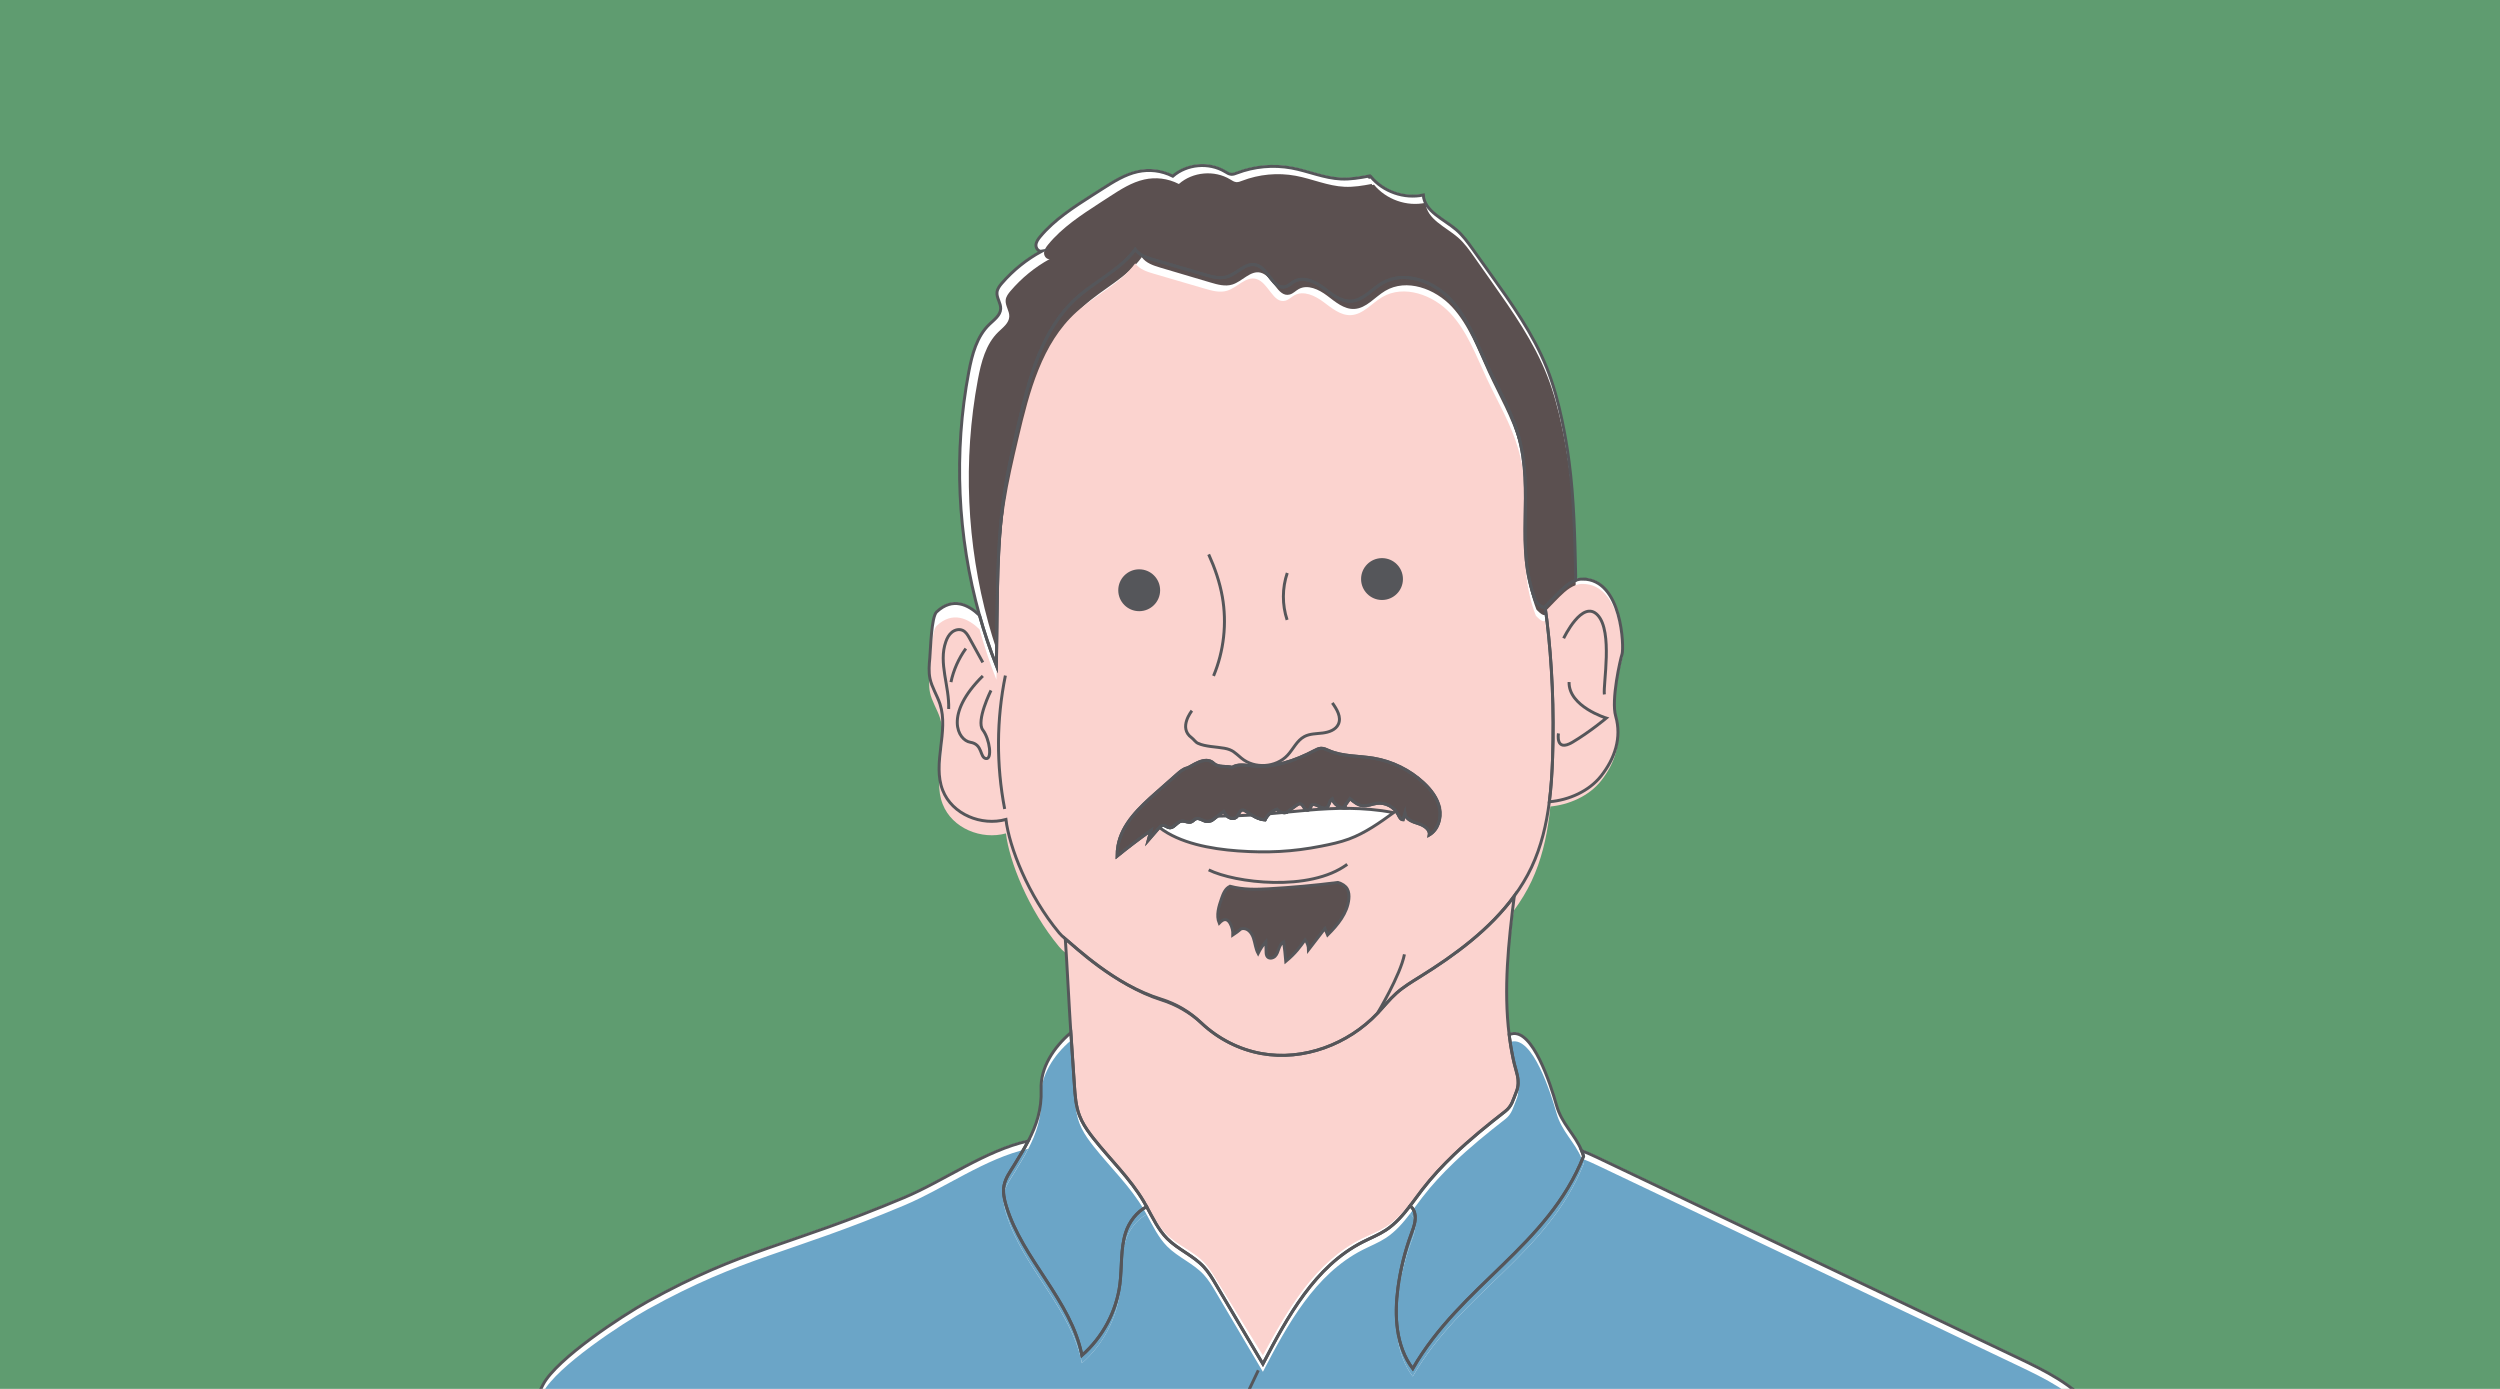 <?xml version="1.0" encoding="UTF-8"?>
<svg id="Layer_1" xmlns="http://www.w3.org/2000/svg" xmlns:xlink="http://www.w3.org/1999/xlink" version="1.1" viewBox="0 0 841.89 467.72">
  <!-- Generator: Adobe Illustrator 29.0.0, SVG Export Plug-In . SVG Version: 2.1.0 Build 186)  -->
  <defs>
    <style>
      .st0, .st1 {
        fill: none;
      }

      .st1, .st2 {
        stroke: #55565a;
        stroke-miterlimit: 10;
      }

      .st3 {
        fill: #55565a;
      }

      .st4 {
        fill: #6ba5c7;
      }

      .st5 {
        fill: #fbd3cf;
      }

      .st6 {
        fill: #fff;
      }

      .st7, .st2 {
        fill: #5b5050;
      }

      .st8 {
        fill: #5f9c70;
      }

      .st9 {
        clip-path: url(#clippath);
      }
    </style>
    <clipPath id="clippath">
      <rect class="st0" y="0" width="841.89" height="467.72"/>
    </clipPath>
  </defs>
  <g class="st9">
    <rect class="st8" y="0" width="841.89" height="467.72"/>
    <g>
      <path class="st6" d="M530.62,193.41c-.28-12.8-.56-25.62-2.22-38.31-.61-4.69-1.41-9.36-2.39-13.99-1.27-5.98-2.86-11.92-5.12-17.59-4.57-11.45-11.81-21.6-18.98-31.63-1.97-2.75-3.93-5.51-5.9-8.26-1.69-2.37-3.41-4.77-5.63-6.66-4.23-3.6-10.68-6.13-11.08-11.67-6.4,1.35-13.46-1.1-17.64-6.13,0,0-.88.47-.7-.24-3.08.59-6.21,1.11-9.35.97-5.7-.25-11.07-2.67-16.69-3.7-6.12-1.12-12.54-.53-18.36,1.68-.63.24-1.28.5-1.95.45-.77-.06-1.44-.52-2.11-.92-5.38-3.22-12.81-2.57-17.55,1.55-3.85-1.94-7.98-2.36-11.84-1.51-4.28.94-8.07,3.34-11.77,5.7-1.16.74-2.33,1.49-3.49,2.23-6.33,4.05-12.76,8.18-17.57,13.95-.69.83-1.37,1.76-1.42,2.84-.04,1.08.86,2.25,1.93,2.06-5.06,2.73-9.62,6.4-13.38,10.75-.76.88-1.52,1.86-1.66,3.02-.23,1.93,1.33,3.7,1.23,5.64-.11,2.18-2.17,3.65-3.75,5.16-4.29,4.08-5.87,10.19-6.98,16.01-5.16,27.13-3.85,55.45,3.6,82.03,1.61,5.75,3.5,11.43,5.69,16.99l.21-15.87c.19-14.49.38-29.04,2.63-43.36,1.17-7.48,2.9-14.85,4.62-22.22,3.61-15.4,7.79-31.81,19.54-42.41,6.37-5.75,14.67-9.44,19.74-16.37,1.43,2.02,3.99,2.83,6.36,3.53l17.14,5.01c2.43.71,5.02,1.42,7.44.68,3.44-1.05,6.24-4.89,9.72-3.99,4.19,1.08,5.73,8.46,9.91,7.35,1.15-.3,2-1.24,3.04-1.82,3.08-1.7,6.9.1,9.72,2.2,2.83,2.1,5.79,4.65,9.3,4.48,4.12-.2,7.01-3.99,10.56-6.08,7.31-4.29,17.09-.77,22.89,5.41,5.79,6.18,8.74,14.41,12.34,22.08,3.65,7.79,8.13,15.27,10.53,23.53,5.72,19.67-1.4,37.31,5.97,56.27,0,0,2.25,2.61,3.11,1.68,1.11-1.18,2.24-2.34,3.37-3.48,2.04-2.06,4.26-4.45,6.9-5.41.04-.55.04-1.11.03-1.66v.03Z"/>
      <path class="st6" d="M532.96,194.63c-.83,0-1.61.16-2.36.44-2.64.96-4.86,3.35-6.9,5.41-1.13,1.14-2.27,2.3-3.37,3.48.2,1.45.39,2.92.57,4.4,1.76,14.51,2.48,30.49,1.94,46.42-.17,4.94-.47,9.93-1.1,14.85,6.6-.54,13.42-3.6,17.42-8.67,4.66-5.9,7.02-12.93,4.93-20.16-1.57-5.43,1.55-19.05,2.15-20.91.7-2.17.04-25.26-13.29-25.25h0Z"/>
      <path class="st6" d="M520.89,208.35c-.18-1.48-.37-2.95-.57-4.4-.87.93-3.11-1.68-3.11-1.68-7.37-18.96-.25-36.6-5.97-56.27-2.4-8.26-6.88-15.74-10.53-23.53-3.6-7.67-6.54-15.9-12.34-22.08-5.79-6.18-15.58-9.7-22.89-5.41-3.56,2.09-6.44,5.88-10.56,6.08-3.51.17-6.48-2.39-9.3-4.48-2.83-2.1-6.64-3.9-9.72-2.2-1.04.57-1.89,1.51-3.04,1.82-4.18,1.11-5.72-6.27-9.91-7.35-3.48-.9-6.28,2.95-9.72,3.99-2.42.74-5.02.03-7.44-.68l-17.14-5.01c-2.37-.69-4.93-1.51-6.36-3.53-5.07,6.92-13.37,10.62-19.74,16.37-11.75,10.59-15.93,27-19.54,42.41-1.73,7.37-3.45,14.75-4.62,22.22-2.25,14.32-2.44,28.87-2.63,43.36l-.21,15.87c-2.19-5.56-4.08-11.24-5.69-16.99-3.72-3.61-9.02-6.27-14.45-1.17-1.79,1.68-2.03,12.73-2.29,15.52-.21,2.3-.42,4.63.05,6.89.63,3.02,2.42,5.68,3.38,8.61,3.03,9.3-2.64,19.93.91,29.04,3.19,8.18,13.1,12.1,21.3,9.84,1.08,9.21,7.46,25.62,17.93,38.2.54.65,1.25,1.32,2.07,1.99,3.1,2.54,17.15,15.79,32.22,20.52,5.1,1.6,9.8,4.28,13.7,7.94,5.57,5.23,12.65,8.86,20.18,10.2,14.11,2.53,29.12-3.13,38.99-13.53,2.15-2.27,4.08-4.74,6.42-6.82,2.41-2.15,5.2-3.82,7.95-5.53,11.89-7.39,23.59-16.03,31.74-27.21,2.21-3.04,4.18-6.25,5.8-9.69,3.26-6.93,5.02-14.41,5.99-22.03.63-4.92.93-9.9,1.1-14.85.54-15.94-.18-31.91-1.94-46.42h-.02Z"/>
      <path class="st6" d="M704.74,474.03c-6.37-8.08-16-12.77-25.29-17.2-47.19-22.47-94.39-44.95-141.58-67.42-1.68-.8-3.45-1.59-5.26-2.3.25.6.48,1.23.67,1.89-12.07,30.36-41.2,43.22-57.53,71.52-5.69-7.55-6.24-17.81-4.99-27.18.83-6.22,2.35-12.34,4.51-18.23.94-2.55,2-5.44.81-7.89-.29-.61-.71-1.12-1.2-1.54-2.37,3.1-4.9,6.04-8.14,8.18-2.48,1.63-5.28,2.72-7.92,4.07-16,8.17-25.24,25.09-33.53,41.03-5.29-8.95-10.57-17.89-15.86-26.84-1.21-2.05-2.44-4.12-4.06-5.87-3.53-3.81-8.64-5.82-12.31-9.5-3.02-3.04-4.85-7-6.93-10.77-3.28,1.67-5.92,5.11-7.07,8.73-1.78,5.58-1.2,11.61-1.94,17.42-1.18,9.17-5.82,17.85-12.78,23.92-3.64-18.57-20.03-32.25-25.5-50.37-.67-2.23-1.18-4.59-.73-6.87.5-2.55,2.12-4.7,3.47-6.92,1.64-2.69,3.27-5.31,4.69-8.04-14.43,3.19-28.23,13.37-41.88,19.11-39.43,16.58-53.89,17.05-86.24,34.94-8.64,4.78-30.6,19.24-35.25,27.96-7.4,13.88-4.01,32.57-14.33,44.45,49.25.29,98.51.58,147.76.86,63.03.37,126.06.74,189.08-.47,69.79-1.33,139.75-4.58,209.27,1.64-.38-13.43-1.64-27.77-9.96-38.33l.02.02Z"/>
      <path class="st6" d="M385.22,404.35c-4.6-7.83-11.29-14.18-16.93-21.29-.34-.43-.67-.86-1-1.3-1.52-2.01-2.9-4.14-3.78-6.49-1.21-3.21-1.45-6.68-1.68-10.1-.4-5.93-.8-11.87-1.2-17.8-5.78,4.92-10.31,11.83-10.03,19.12.26,6.85-1.66,12.29-4.32,17.38-1.42,2.73-3.06,5.36-4.69,8.04-1.35,2.22-2.97,4.37-3.47,6.92-.45,2.28.05,4.65.73,6.87,5.47,18.11,21.87,31.8,25.5,50.37,6.97-6.07,11.6-14.75,12.78-23.92.75-5.81.17-11.84,1.94-17.42,1.15-3.62,3.79-7.06,7.07-8.73-.3-.55-.61-1.1-.93-1.64h0Z"/>
      <path class="st6" d="M532.61,387.11c-2.29-5.58-6.66-8.93-8.45-15.27-1.98-7.03-8.06-25.85-15.14-24.05-.28.07-.55.17-.81.26.34,2.77.79,5.53,1.38,8.28.81,3.74,2.61,7.27,1.12,10.8-1.17,2.78-1.46,4.93-3.84,6.78-5.93,4.61-11.79,9.38-17.22,14.57-3.83,3.67-7.45,7.55-10.69,11.76-1.38,1.79-2.7,3.65-4.08,5.45.49.42.91.93,1.2,1.54,1.18,2.45.13,5.33-.81,7.89-2.17,5.89-3.68,12.01-4.51,18.23-1.25,9.37-.71,19.63,4.99,27.18,16.33-28.3,45.46-41.16,57.53-71.52-.19-.66-.42-1.29-.67-1.89h0Z"/>
      <path class="st6" d="M510.82,361.27c-1.24-4.36-2.06-8.78-2.61-13.22-1.89-15.35-.24-31.08,1.74-46.72-8.15,11.18-19.85,19.82-31.74,27.21-2.74,1.71-5.53,3.38-7.95,5.53-2.33,2.08-4.27,4.56-6.42,6.82-9.87,10.4-24.88,16.06-38.99,13.53-7.65-1.37-14.84-5.1-20.46-10.47-3.76-3.6-8.34-6.29-13.31-7.83-16.34-5.07-29.17-17.77-32.33-20.36.6,8.87,1.27,22.73,1.86,31.59.4,5.93.8,11.87,1.2,17.8.23,3.42.47,6.9,1.68,10.1.89,2.35,2.27,4.48,3.78,6.49.33.44.66.87,1,1.3,5.64,7.12,12.33,13.47,16.93,21.29.32.54.63,1.09.93,1.64,2.07,3.77,3.9,7.73,6.93,10.77,3.66,3.68,8.78,5.69,12.31,9.5,1.62,1.75,2.85,3.82,4.06,5.87,5.29,8.95,10.57,17.89,15.86,26.84,8.29-15.94,17.53-32.86,33.53-41.03,2.65-1.35,5.44-2.44,7.92-4.07,3.24-2.13,5.77-5.07,8.14-8.18,1.38-1.8,2.7-3.66,4.08-5.45,3.24-4.21,6.86-8.09,10.69-11.76,5.42-5.19,11.29-9.96,17.22-14.57,2.26-1.76,2.64-3.79,3.68-6.38.8-1.99.86-4.2.27-6.26v.02Z"/>
    </g>
    <g>
      <path class="st7" d="M530.62,196.41c-.28-12.8-.56-25.62-2.19-38.31-.6-4.69-1.39-9.36-2.36-13.99-1.25-5.98-2.81-11.92-5.05-17.59-4.5-11.45-11.63-21.6-18.69-31.63-1.94-2.75-3.88-5.51-5.81-8.26-1.67-2.37-3.36-4.77-5.54-6.66-4.16-3.6-10.52-6.13-10.92-11.67-6.31,1.35-13.26-1.1-17.38-6.13,0,0-.87.47-.68-.24-3.04.59-6.12,1.11-9.21.97-5.62-.25-10.91-2.67-16.44-3.7-6.03-1.12-12.35-.53-18.08,1.68-.62.24-1.26.5-1.92.45-.76-.06-1.42-.52-2.08-.92-5.3-3.22-12.62-2.57-17.28,1.55-3.79-1.94-7.86-2.36-11.66-1.51-4.22.94-7.95,3.34-11.59,5.7-1.15.74-2.29,1.49-3.44,2.23-6.23,4.05-12.57,8.18-17.31,13.95-.68.83-1.35,1.76-1.4,2.84-.04,1.08.85,2.25,1.9,2.06-4.98,2.73-9.47,6.4-13.18,10.75-.75.88-1.5,1.86-1.64,3.02-.22,1.93,1.31,3.7,1.21,5.64-.11,2.18-2.14,3.65-3.7,5.16-4.22,4.08-5.78,10.19-6.87,16.01-5.08,27.13-3.8,55.45,3.55,82.03,1.59,5.75,3.45,11.43,5.61,16.99l.2-15.87c.19-14.49.38-29.04,2.59-43.36,1.16-7.48,2.86-14.85,4.56-22.22,3.55-15.4,7.67-31.81,19.24-42.41,6.28-5.75,14.45-9.44,19.45-16.37,1.41,2.02,3.93,2.83,6.26,3.53l16.89,5.01c2.39.71,4.95,1.42,7.33.68,3.39-1.05,6.14-4.89,9.57-3.99,4.13,1.08,5.64,8.46,9.77,7.35,1.13-.3,1.97-1.24,2.99-1.82,3.03-1.7,6.79.1,9.58,2.2,2.78,2.1,5.7,4.65,9.16,4.48,4.06-.2,6.9-3.99,10.4-6.08,7.2-4.29,16.83-.77,22.54,5.41,5.71,6.18,8.61,14.41,12.15,22.08,3.6,7.79,8,15.27,10.37,23.53,5.64,19.67-1.38,37.31,5.88,56.27,0,0,2.21,2.61,3.07,1.68,1.09-1.18,2.21-2.34,3.32-3.48,2.01-2.06,4.19-4.45,6.79-5.41.04-.55.04-1.11.03-1.66v.03Z"/>
      <path class="st5" d="M532.96,196.63c-.83,0-1.61.16-2.36.44-2.64.96-4.86,3.35-6.9,5.41-1.13,1.14-2.27,2.3-3.37,3.48.2,1.45.39,2.92.57,4.4,1.76,14.51,2.48,30.49,1.94,46.42-.17,4.94-.47,9.93-1.1,14.85,6.6-.54,13.42-3.6,17.42-8.67,4.66-5.9,7.02-12.93,4.93-20.16-1.57-5.43,1.55-19.05,2.15-20.91.7-2.17.04-25.26-13.29-25.25h0Z"/>
      <path class="st5" d="M520.89,213.41c-.18-1.48-.37-2.95-.57-4.4-.87.93-3.11-1.68-3.11-1.68-7.37-18.96-.25-36.6-5.97-56.27-2.4-8.26-6.88-15.74-10.53-23.53-3.6-7.67-6.54-15.9-12.34-22.08-5.79-6.18-15.58-9.7-22.89-5.41-3.56,2.09-6.44,5.88-10.56,6.08-3.51.17-6.48-2.39-9.3-4.48-2.83-2.1-6.64-3.9-9.72-2.2-1.04.57-1.89,1.51-3.04,1.82-4.18,1.11-5.72-6.27-9.91-7.35-3.48-.9-6.28,2.95-9.72,3.99-2.42.74-5.02.03-7.44-.68l-17.14-5.01c-2.37-.69-4.93-1.51-6.36-3.53-5.07,6.92-13.37,10.62-19.74,16.37-11.75,10.59-15.93,27-19.54,42.41-1.73,7.37-3.45,14.75-4.62,22.22-2.25,14.32-2.44,28.87-2.63,43.36l-.21,15.87c-2.19-5.56-4.08-11.24-5.69-16.99-3.72-3.61-9.02-6.27-14.45-1.17-1.79,1.68-2.03,12.73-2.29,15.52-.21,2.3-.42,4.63.05,6.89.63,3.02,2.42,5.68,3.38,8.61,3.03,9.3-2.64,19.93.91,29.04,3.19,8.18,13.1,12.1,21.3,9.84,1.08,9.21,7.46,25.62,17.93,38.2.54.65,1.25,1.32,2.07,1.99,3.1,2.54,17.15,15.79,32.22,20.52,5.1,1.6,9.8,4.28,13.7,7.94,5.57,5.23,12.65,8.86,20.18,10.2,14.11,2.53,29.12-3.13,38.99-13.53,2.15-2.27,4.08-4.74,6.42-6.82,2.41-2.15,5.2-3.82,7.95-5.53,11.89-7.39,23.59-16.03,31.74-27.21,2.21-3.04,4.18-6.25,5.8-9.69,3.26-6.93,5.02-14.41,5.99-22.03.63-4.92.93-9.9,1.1-14.85.54-15.94-.18-31.91-1.94-46.42h-.02Z"/>
      <path class="st4" d="M704.74,477.03c-6.37-8.08-16-12.77-25.29-17.2-47.19-22.47-94.39-44.95-141.58-67.42-1.68-.8-3.45-1.59-5.26-2.3.25.6.48,1.23.67,1.89-12.07,30.36-41.2,43.22-57.53,71.52-5.69-7.55-6.24-17.81-4.99-27.18.83-6.22,2.35-12.34,4.51-18.23.94-2.55,2-5.44.81-7.89-.29-.61-.71-1.12-1.2-1.54-2.37,3.1-4.9,6.04-8.14,8.18-2.48,1.63-5.28,2.72-7.92,4.07-16,8.17-25.24,25.09-33.53,41.03-5.29-8.95-10.57-17.89-15.86-26.84-1.21-2.05-2.44-4.12-4.06-5.87-3.53-3.81-8.64-5.82-12.31-9.5-3.02-3.04-4.85-7-6.93-10.77-3.28,1.67-5.92,5.11-7.07,8.73-1.78,5.58-1.2,11.61-1.94,17.42-1.18,9.17-5.82,17.85-12.78,23.92-3.64-18.57-20.03-32.25-25.5-50.37-.67-2.23-1.18-4.59-.73-6.87.5-2.55,2.12-4.7,3.47-6.92,1.64-2.69,3.27-5.31,4.69-8.04-14.43,3.19-28.23,13.37-41.88,19.11-39.43,16.58-53.89,17.05-86.24,34.94-8.64,4.78-30.6,19.24-35.25,27.96-7.4,13.88-4.01,32.57-14.33,44.45,49.25.29,98.51.58,147.76.86,63.03.37,126.06.74,189.08-.47,69.79-1.33,139.75-4.58,209.27,1.64-.38-13.43-1.64-27.77-9.96-38.33l.02.02Z"/>
      <path class="st4" d="M385.22,407.35c-4.6-7.83-11.29-14.18-16.93-21.29-.34-.43-.67-.86-1-1.3-1.52-2.01-2.9-4.14-3.78-6.49-1.21-3.21-1.45-6.68-1.68-10.1-.4-5.93-.8-11.87-1.2-17.8-5.78,4.92-10.31,11.83-10.03,19.12.26,6.85-1.66,12.29-4.32,17.38-1.42,2.73-3.06,5.36-4.69,8.04-1.35,2.22-2.97,4.37-3.47,6.92-.45,2.28.05,4.65.73,6.87,5.47,18.11,21.87,31.8,25.5,50.37,6.97-6.07,11.6-14.75,12.78-23.92.75-5.81.17-11.84,1.94-17.42,1.15-3.62,3.79-7.06,7.07-8.73-.3-.55-.61-1.1-.93-1.64h0Z"/>
      <path class="st4" d="M532.61,390.11c-2.29-5.58-6.66-8.93-8.45-15.27-1.98-7.03-8.06-25.85-15.14-24.05-.28.07-.55.17-.81.26.34,2.77.79,5.53,1.38,8.28.81,3.74,2.61,7.27,1.12,10.8-1.17,2.78-1.46,4.93-3.84,6.78-5.93,4.61-11.79,9.38-17.22,14.57-3.83,3.67-7.45,7.55-10.69,11.76-1.38,1.79-2.7,3.65-4.08,5.45.49.42.91.93,1.2,1.54,1.18,2.45.13,5.33-.81,7.89-2.17,5.89-3.68,12.01-4.51,18.23-1.25,9.37-.71,19.63,4.99,27.18,16.33-28.3,45.46-41.16,57.53-71.52-.19-.66-.42-1.29-.67-1.89h0Z"/>
      <path class="st5" d="M510.82,362.6c-1.24-4.19-2.06-8.43-2.61-12.69-1.89-14.74-.24-29.85,1.74-44.86-8.15,10.74-19.85,19.04-31.74,26.13-2.74,1.64-5.53,3.25-7.95,5.31-2.33,2-4.27,4.38-6.42,6.55-9.87,9.99-24.88,15.42-38.99,13-7.65-1.32-14.84-4.9-20.46-10.05-3.76-3.46-8.34-6.04-13.31-7.52-16.34-4.87-29.17-17.07-32.33-19.56.6,8.51,1.27,21.83,1.86,30.34.4,5.7.8,11.4,1.2,17.09.23,3.28.47,6.62,1.68,9.7.89,2.26,2.27,4.3,3.78,6.23.33.42.66.84,1,1.25,5.64,6.83,12.33,12.93,16.93,20.45.32.52.63,1.05.93,1.58,2.07,3.62,3.9,7.43,6.93,10.34,3.66,3.54,8.78,5.46,12.31,9.12,1.62,1.68,2.85,3.67,4.06,5.64,5.29,8.59,10.57,17.19,15.86,25.78,8.29-15.31,17.53-31.56,33.53-39.41,2.65-1.3,5.44-2.34,7.92-3.91,3.24-2.05,5.77-4.87,8.14-7.85,1.38-1.73,2.7-3.52,4.08-5.23,3.24-4.04,6.86-7.77,10.69-11.29,5.42-4.99,11.29-9.56,17.22-13.99,2.26-1.69,2.64-3.64,3.68-6.13.8-1.91.86-4.03.27-6.01h0Z"/>
    </g>
    <path class="st1" d="M448.67,236.71c1.53,2.12,3.13,4.79,2.04,7.16-.88,1.92-3.18,2.72-5.28,2.98s-4.32.2-6.18,1.19c-2.51,1.33-3.72,4.2-5.65,6.28-3.89,4.2-11.13,4.67-15.53,1.01-2.19-1.82-2.93-2.84-5.73-3.35-2.64-.49-6.5-.52-8.93-1.67-.87-.41-1.37-1.32-2.14-1.89-4.58-3.34.12-9.09.12-9.09"/>
    <path class="st6" d="M389.23,277.66c5.37-1.59,17.33-2.86,22.93-2.87,21.16-.03,36.11-4.92,57.16-1.17-4.76,3.42-9.59,6.88-15.08,8.91-2.99,1.11-6.13,1.77-9.26,2.39-9.66,1.92-18.3,2.33-28.12,1.62s-20.91-2.72-27.64-8.88h0Z"/>
    <path class="st1" d="M453.69,291.06c-12.66,9.42-37.95,6.22-46.66,1.88"/>
    <path class="st7" d="M414.23,298.47c-1.57.66-2.29,2.45-2.85,4.06-.95,2.71-1.89,5.71-.8,8.36.63-.66,1.44-1.37,2.32-1.17.61.14,1.03.68,1.34,1.22.67,1.19.99,2.57.93,3.93.98-.64,1.92-1.34,2.81-2.1,2.07-.48,3.48,1.26,4.09,3.01s.73,3.66,1.6,5.29c.7-1.42,1.58-2.76,2.62-3.97.03,1.13.05,2.26.08,3.39.01.61.05,1.27.45,1.72.63.72,1.88.5,2.56-.18s.96-1.64,1.28-2.55.76-1.85,1.61-2.31c.31,2.18.55,4.37.73,6.57,3.31-2.73,4.91-5.01,6.52-7.28.71.98,1.12,2.17,1.14,3.38,1.84-2.39,3.68-4.78,5.51-7.17.3.73.61,1.46.91,2.19,3.4-3.37,6.67-7.34,7.15-12.1.12-1.16.04-2.39-.53-3.41s-1.74-1.77-3.14-2.18c-7.81,1-15.65,1.71-23.51,2.14-4.07.22-8.3.34-12.81-.85h0Z"/>
    <path class="st1" d="M338.33,272.43c-2.85-14.8-2.77-30.16.24-44.93"/>
    <path class="st1" d="M330.97,223.08l-4.5-8.17c-.57-1.03-1.2-2.12-2.26-2.62-1.17-.55-2.61-.21-3.62.59s-1.64,1.98-2.07,3.2c-2.56,7.19,1.25,15.05.95,22.68"/>
    <path class="st1" d="M325.25,218.41c-2.43,3.36-4.15,7.23-5.01,11.29"/>
    <g>
      <path class="st1" d="M530.62,193.78c-.28-12.8-.56-25.62-2.22-38.31-.61-4.69-1.41-9.36-2.39-13.99-1.27-5.98-2.86-11.92-5.12-17.59-4.57-11.45-11.81-21.6-18.98-31.63-1.97-2.75-3.93-5.51-5.9-8.26-1.69-2.37-3.41-4.77-5.63-6.66-4.23-3.6-10.68-6.13-11.08-11.67-6.4,1.35-13.46-1.1-17.64-6.13,0,0-.88.47-.7-.24-3.08.59-6.21,1.11-9.35.97-5.7-.25-11.07-2.67-16.69-3.7-6.12-1.12-12.54-.53-18.36,1.68-.63.24-1.28.5-1.95.45-.77-.06-1.44-.52-2.11-.92-5.38-3.22-12.81-2.57-17.55,1.55-3.85-1.94-7.98-2.36-11.84-1.51-4.28.94-8.07,3.34-11.77,5.7-1.16.74-2.33,1.49-3.49,2.23-6.33,4.05-12.76,8.18-17.57,13.95-.69.83-1.37,1.76-1.42,2.84-.04,1.08.86,2.25,1.93,2.06-5.06,2.73-9.62,6.4-13.38,10.75-.76.88-1.52,1.86-1.66,3.02-.23,1.93,1.33,3.7,1.23,5.64-.11,2.18-2.17,3.65-3.75,5.16-4.29,4.08-5.87,10.19-6.98,16.01-5.16,27.13-3.85,55.45,3.6,82.03,1.61,5.75,3.5,11.43,5.69,16.99l.21-15.87c.19-14.49.38-29.04,2.63-43.36,1.17-7.48,2.9-14.85,4.62-22.22,3.61-15.4,7.79-31.81,19.54-42.41,6.37-5.75,14.67-9.44,19.74-16.37,1.43,2.02,3.99,2.83,6.36,3.53l17.14,5.01c2.43.71,5.02,1.42,7.44.68,3.44-1.05,6.24-4.89,9.72-3.99,4.19,1.08,5.73,8.46,9.91,7.35,1.15-.3,2-1.24,3.04-1.82,3.08-1.7,6.9.1,9.72,2.2,2.83,2.1,5.79,4.65,9.3,4.48,4.12-.2,7.01-3.99,10.56-6.08,7.31-4.29,17.09-.77,22.89,5.41,5.79,6.18,8.74,14.41,12.34,22.08,3.65,7.79,8.13,15.27,10.53,23.53,5.72,19.67-1.4,37.31,5.97,56.27,0,0,2.25,2.61,3.11,1.68,1.11-1.18,2.24-2.34,3.37-3.48,2.04-2.06,4.26-4.45,6.9-5.41.04-.55.04-1.11.03-1.66v.03Z"/>
      <path class="st1" d="M532.96,195c-.83,0-1.61.16-2.36.44-2.64.96-4.86,3.35-6.9,5.41-1.13,1.14-2.27,2.3-3.37,3.48.2,1.45.39,2.92.57,4.4,1.76,14.51,2.48,30.49,1.94,46.42-.17,4.94-.47,9.93-1.1,14.85,6.6-.54,13.42-3.6,17.42-8.67,4.66-5.9,7.02-12.93,4.93-20.16-1.57-5.43,1.55-19.05,2.15-20.91.7-2.17.04-25.26-13.29-25.25h0Z"/>
      <path class="st1" d="M520.89,208.72c-.18-1.48-.37-2.95-.57-4.4-.87.93-3.11-1.68-3.11-1.68-7.37-18.96-.25-36.6-5.97-56.27-2.4-8.26-6.88-15.74-10.53-23.53-3.6-7.67-6.54-15.9-12.34-22.08-5.79-6.18-15.58-9.7-22.89-5.41-3.56,2.09-6.44,5.88-10.56,6.08-3.51.17-6.48-2.39-9.3-4.48-2.83-2.1-6.64-3.9-9.72-2.2-1.04.57-1.89,1.51-3.04,1.82-4.18,1.11-5.72-6.27-9.91-7.35-3.48-.9-6.28,2.95-9.72,3.99-2.42.74-5.02.03-7.44-.68l-17.14-5.01c-2.37-.69-4.93-1.51-6.36-3.53-5.07,6.92-13.37,10.62-19.74,16.37-11.75,10.59-15.93,27-19.54,42.41-1.73,7.37-3.45,14.75-4.62,22.22-2.25,14.32-2.44,28.87-2.63,43.36l-.21,15.87c-2.19-5.56-4.08-11.24-5.69-16.99-3.72-3.61-9.02-6.27-14.45-1.17-1.79,1.68-2.03,12.73-2.29,15.52-.21,2.3-.42,4.63.05,6.89.63,3.02,2.42,5.68,3.38,8.61,3.03,9.3-2.64,19.93.91,29.04,3.19,8.18,13.1,12.1,21.3,9.84,1.08,9.21,7.46,25.62,17.93,38.2.54.65,1.25,1.32,2.07,1.99,3.1,2.54,17.15,15.79,32.22,20.52,5.1,1.6,9.8,4.28,13.7,7.94,5.57,5.23,12.65,8.86,20.18,10.2,14.11,2.53,29.12-3.13,38.99-13.53,2.15-2.27,4.08-4.74,6.42-6.82,2.41-2.15,5.2-3.82,7.95-5.53,11.89-7.39,23.59-16.03,31.74-27.21,2.21-3.04,4.18-6.25,5.8-9.69,3.26-6.93,5.02-14.41,5.99-22.03.63-4.92.93-9.9,1.1-14.85.54-15.94-.18-31.91-1.94-46.42h-.02Z"/>
      <path class="st1" d="M704.74,474.4c-6.37-8.08-16-12.77-25.29-17.2-47.19-22.47-94.39-44.95-141.58-67.42-1.68-.8-3.45-1.59-5.26-2.3.25.6.48,1.23.67,1.89-12.07,30.36-41.2,43.22-57.53,71.52-5.69-7.55-6.24-17.81-4.99-27.18.83-6.22,2.35-12.34,4.51-18.23.94-2.55,2-5.44.81-7.89-.29-.61-.71-1.12-1.2-1.54-2.37,3.1-4.9,6.04-8.14,8.18-2.48,1.63-5.28,2.72-7.92,4.07-16,8.17-25.24,25.09-33.53,41.03-5.29-8.95-10.57-17.89-15.86-26.84-1.21-2.05-2.44-4.12-4.06-5.87-3.53-3.81-8.64-5.82-12.31-9.5-3.02-3.04-4.85-7-6.93-10.77-3.28,1.67-5.92,5.11-7.07,8.73-1.78,5.58-1.2,11.61-1.94,17.42-1.18,9.17-5.82,17.85-12.78,23.92-3.64-18.57-20.03-32.25-25.5-50.37-.67-2.23-1.18-4.59-.73-6.87.5-2.55,2.12-4.7,3.47-6.92,1.64-2.69,3.27-5.31,4.69-8.04-14.43,3.19-28.23,13.37-41.88,19.11-39.43,16.58-53.89,17.05-86.24,34.94-8.64,4.78-30.6,19.24-35.25,27.96-7.4,13.88-4.01,32.57-14.33,44.45,49.25.29,98.51.58,147.76.86,63.03.37,126.06.74,189.08-.47,69.79-1.33,139.75-4.58,209.27,1.64-.38-13.43-1.64-27.77-9.96-38.33l.02.02Z"/>
      <path class="st1" d="M385.22,404.72c-4.6-7.83-11.29-14.18-16.93-21.29-.34-.43-.67-.86-1-1.3-1.52-2.01-2.9-4.14-3.78-6.49-1.21-3.21-1.45-6.68-1.68-10.1-.4-5.93-.8-11.87-1.2-17.8-5.78,4.92-10.31,11.83-10.03,19.12.26,6.85-1.66,12.29-4.32,17.38-1.42,2.73-3.06,5.36-4.69,8.04-1.35,2.22-2.97,4.37-3.47,6.92-.45,2.28.05,4.65.73,6.87,5.47,18.11,21.87,31.8,25.5,50.37,6.97-6.07,11.6-14.75,12.78-23.92.75-5.81.17-11.84,1.94-17.42,1.15-3.62,3.79-7.06,7.07-8.73-.3-.55-.61-1.1-.93-1.64h0Z"/>
      <path class="st1" d="M532.61,387.48c-2.29-5.58-6.66-8.93-8.45-15.27-1.98-7.03-8.06-25.85-15.14-24.05-.28.07-.55.17-.81.26.34,2.77.79,5.53,1.38,8.28.81,3.74,2.61,7.27,1.12,10.8-1.17,2.78-1.46,4.93-3.84,6.78-5.93,4.61-11.79,9.38-17.22,14.57-3.83,3.67-7.45,7.55-10.69,11.76-1.38,1.79-2.7,3.65-4.08,5.45.49.42.91.93,1.2,1.54,1.18,2.45.13,5.33-.81,7.89-2.17,5.89-3.68,12.01-4.51,18.23-1.25,9.37-.71,19.63,4.99,27.18,16.33-28.3,45.46-41.16,57.53-71.52-.19-.66-.42-1.29-.67-1.89h0Z"/>
      <path class="st1" d="M510.82,361.64c-1.24-4.36-2.06-8.78-2.61-13.22-1.89-15.35-.24-31.08,1.74-46.72-8.15,11.18-19.85,19.82-31.74,27.21-2.74,1.71-5.53,3.38-7.95,5.53-2.33,2.08-4.27,4.56-6.42,6.82-9.87,10.4-24.88,16.06-38.99,13.53-7.65-1.37-14.84-5.1-20.46-10.47-3.76-3.6-8.34-6.29-13.31-7.83-16.34-5.07-29.17-17.77-32.33-20.36.6,8.87,1.27,22.73,1.86,31.59.4,5.93.8,11.87,1.2,17.8.23,3.42.47,6.9,1.68,10.1.89,2.35,2.27,4.48,3.78,6.49.33.44.66.87,1,1.3,5.64,7.12,12.33,13.47,16.93,21.29.32.54.63,1.09.93,1.64,2.07,3.77,3.9,7.73,6.93,10.77,3.66,3.68,8.78,5.69,12.31,9.5,1.62,1.75,2.85,3.82,4.06,5.87,5.29,8.95,10.57,17.89,15.86,26.84,8.29-15.94,17.53-32.86,33.53-41.03,2.65-1.35,5.44-2.44,7.92-4.07,3.24-2.13,5.77-5.07,8.14-8.18,1.38-1.8,2.7-3.66,4.08-5.45,3.24-4.21,6.86-8.09,10.69-11.76,5.42-5.19,11.29-9.96,17.22-14.57,2.26-1.76,2.64-3.79,3.68-6.38.8-1.99.86-4.2.27-6.26v.02Z"/>
    </g>
    <path class="st1" d="M423.75,461.45c-5.59,11.76-11.19,23.53-16.78,35.29-.48,1.02-.98,2.12-.79,3.23s1.43,2.09,2.44,1.59"/>
    <path class="st1" d="M408.67,227.62c3.49-8.36,4.53-17.73,2.96-26.65-.87-4.93-2.52-9.71-4.6-14.27"/>
    <path class="st1" d="M433.44,208.76c-1.69-5.09-1.67-10.73.05-15.81"/>
    <path class="st1" d="M526.57,214.95s6.32-13.33,11.47-7.79,1.79,23.2,2.24,26.69"/>
    <path class="st1" d="M524.82,246.98s-1.12,6.42,4.7,2.98,11.42-8.14,11.42-8.14c0,0-12.76-3.89-12.54-12.14"/>
    <circle class="st3" cx="383.63" cy="198.77" r="7.05"/>
    <circle class="st3" cx="465.4" cy="195" r="7.05"/>
    <path class="st1" d="M463.85,341.27s7.79-12.96,9.1-19.89"/>
    <g>
      <path class="st1" d="M433.49,273.47l-.2.15c-.54.11-1.01.1-1.43.01-1.42.14-2.86.27-4.31.4-.63.59-1.16,1.29-1.53,2.07-1.61-.06-3.07-.78-4.47-1.63-1.56.1-3.14.18-4.75.23-.11.16-.22.31-.35.43-.66.63-1.75.61-2.55.17-.26-.14-.48-.33-.69-.53-.35,0-.69.02-1.04.02-.63,0-1.35.02-2.12.05l-1.64,1.25c-.62.57-2.02.69-2.93.31s-1.89-1.01-2.8-.63c-.54.22-.9.76-1.43.99-1.05.46-2.25-.42-3.38-.23-1.57.26-2.51,2.45-4.08,2.21-.77-.12-1.4-.83-2.17-.76-.46.04-.83.35-1.15.7,6.79,5.26,17.18,7.2,26.43,7.87,9.82.71,18.46.3,28.12-1.62,3.13-.62,6.26-1.28,9.26-2.39,5.49-2.03,10.33-5.49,15.08-8.91-10.63-1.9-19.71-1.58-28.81-.81-.1.03-.2.04-.31.03-2.23.19-4.46.41-6.72.63h-.03Z"/>
      <path class="st2" d="M484.8,272.18c-.68-3.37-2.89-6.24-5.41-8.58-4.63-4.3-10.55-7.21-16.78-8.26-5.04-.85-10.36-.53-15.05-2.56-.86-.37-1.74-.83-2.67-.8-.82.03-1.58.43-2.31.82-6.44,3.38-13.65,5.89-20.89,5.12-2.29-.24-4.8-.75-6.73.48-2.07-.57-4.67.11-6.2-1.36-2.94-2.83-7.67,1.25-8.98,1.56s-2.39,1.24-3.4,2.13c-2.33,2.06-4.66,4.11-6.98,6.17-5.64,4.98-11.62,10.54-12.92,17.96-.2,1.14-.28,2.3-.29,3.45,3.71-3,7.51-5.89,11.39-8.65-.31,1.12-.62,2.23-.92,3.35,1.18-1.37,2.37-2.73,3.55-4.1.07-.08.15-.17.23-.25.32-.35.69-.66,1.15-.7.77-.07,1.41.64,2.17.76,1.57.24,2.51-1.95,4.08-2.21,1.13-.19,2.33.69,3.38.23.53-.23.89-.76,1.43-.99.91-.38,1.89.25,2.8.63.91.38,2.31.26,2.93-.31l1.64-1.25c.68-.51,1.36-1.03,2.04-1.54.31.53.68,1.05,1.13,1.48.21.2.43.38.69.53.8.44,1.89.47,2.55-.17.13-.12.24-.28.35-.43.54-.81.85-1.94,1.77-1.91.32,0,.61.18.87.35.7.43,1.4.9,2.11,1.33,1.4.85,2.86,1.56,4.47,1.63.37-.78.9-1.48,1.53-2.07.71-.66,1.55-1.19,2.47-1.5.48.53,1.07.95,1.84,1.1.42.09.89.09,1.43-.01l.2-.15c1.04-.75,2.07-1.5,3.11-2.25.39-.28.84-.58,1.32-.5,1.06.19,1.2,1.99,2.27,2.12h.03c.1,0,.2-.02.31-.03.62-.17.99-.99,1.12-1.69,1.58-.88,3.54,1.79,5.09.87,1.03-.61.87-2.33,1.88-2.97.62,1.94,2.7,3.3,4.72,3.08l-.54-.6c.61-.85,1.22-1.71,1.83-2.56,1.29,1.1,2.7,2.26,4.39,2.42,1.59.15,3.11-.6,4.69-.81,2.87-.39,5.9,1.23,7.18,3.83.37.75.81,1.71,1.65,1.7.2-.7.4-1.4.59-2.11.26,1.95,2.55,2.79,4.43,3.37s4.1,1.91,3.77,3.85c2.97-1.74,4.16-5.64,3.48-9.01h.01Z"/>
    </g>
    <path class="st1" d="M414.23,298.47c-1.57.66-2.29,2.45-2.85,4.06-.95,2.71-1.89,5.71-.8,8.36.63-.66,1.44-1.37,2.32-1.17.61.14,1.03.68,1.34,1.22.67,1.19.99,2.57.93,3.93.98-.64,1.92-1.34,2.81-2.1,2.07-.48,3.48,1.26,4.09,3.01s.73,3.66,1.6,5.29c.7-1.42,1.58-2.76,2.62-3.97.03,1.13.05,2.26.08,3.39.01.61.05,1.27.45,1.72.63.72,1.88.5,2.56-.18s.96-1.64,1.28-2.55.76-1.85,1.61-2.31c.31,2.18.55,4.37.73,6.57,3.31-2.73,4.91-5.01,6.52-7.28.71.98,1.12,2.17,1.14,3.38,1.84-2.39,3.68-4.78,5.51-7.17.3.73.61,1.46.91,2.19,3.4-3.37,6.67-7.34,7.15-12.1.12-1.16.04-2.39-.53-3.41s-1.74-1.77-3.14-2.18c-7.81,1-15.65,1.71-23.51,2.14-4.07.22-8.3.34-12.81-.85h0Z"/>
    <path class="st1" d="M415.26,258.49c-2.11-.74-4.9.1-6.51-1.44-2.94-2.83-7.67,1.25-8.98,1.56s-2.39,1.24-3.4,2.13c-2.33,2.06-4.66,4.11-6.98,6.17-5.64,4.98-11.62,10.54-12.92,17.96-.2,1.14-.28,2.3-.29,3.45,3.71-3,7.51-5.89,11.39-8.65-.31,1.12-.62,2.23-.92,3.35l3.55-4.1c.38-.43.81-.9,1.38-.95.77-.07,1.41.64,2.17.76,1.57.24,2.51-1.95,4.08-2.21,1.13-.19,2.33.69,3.38.23.53-.23.89-.76,1.43-.99.91-.38,1.89.25,2.8.63s2.31.26,2.93-.31l3.68-2.79c.46.79,1.02,1.56,1.82,2s1.89.47,2.55-.17c.8-.76,1.02-2.37,2.12-2.34.32,0,.61.18.87.35,2.07,1.29,4.15,2.86,6.58,2.96.79-1.66,2.26-2.98,4-3.58.74.82,1.75,1.39,3.27,1.09l3.31-2.39c.39-.28.84-.58,1.32-.5,1.06.19,1.2,1.99,2.27,2.12.82.1,1.31-.9,1.46-1.72,1.58-.88,3.54,1.79,5.09.87,1.03-.61.87-2.33,1.88-2.97.62,1.94,2.7,3.3,4.72,3.08l-.54-.6,1.83-2.56c1.29,1.1,2.7,2.26,4.39,2.42,1.59.15,3.11-.6,4.69-.81,2.87-.39,5.9,1.23,7.18,3.83.37.75.81,1.71,1.65,1.7.2-.7.4-1.4.59-2.11.26,1.95,2.55,2.79,4.43,3.37s4.1,1.91,3.77,3.85c2.97-1.74,4.16-5.64,3.48-9.01s-2.89-6.24-5.41-8.58c-4.63-4.3-10.55-7.21-16.78-8.26-5.04-.85-10.36-.53-15.05-2.56-.86-.37-1.74-.83-2.67-.8-.82.03-1.58.43-2.31.82-6.44,3.38-13.65,5.89-20.89,5.12-2.32-.25-4.89-.77-6.83.53"/>
    <path class="st1" d="M333.72,232.5s-5.11,10.25-2.75,13.33,3.23,10.01,1.06,9.62-1.01-4.8-5.24-5.48-8.96-9.36,4.18-22.34"/>
  </g>
</svg>